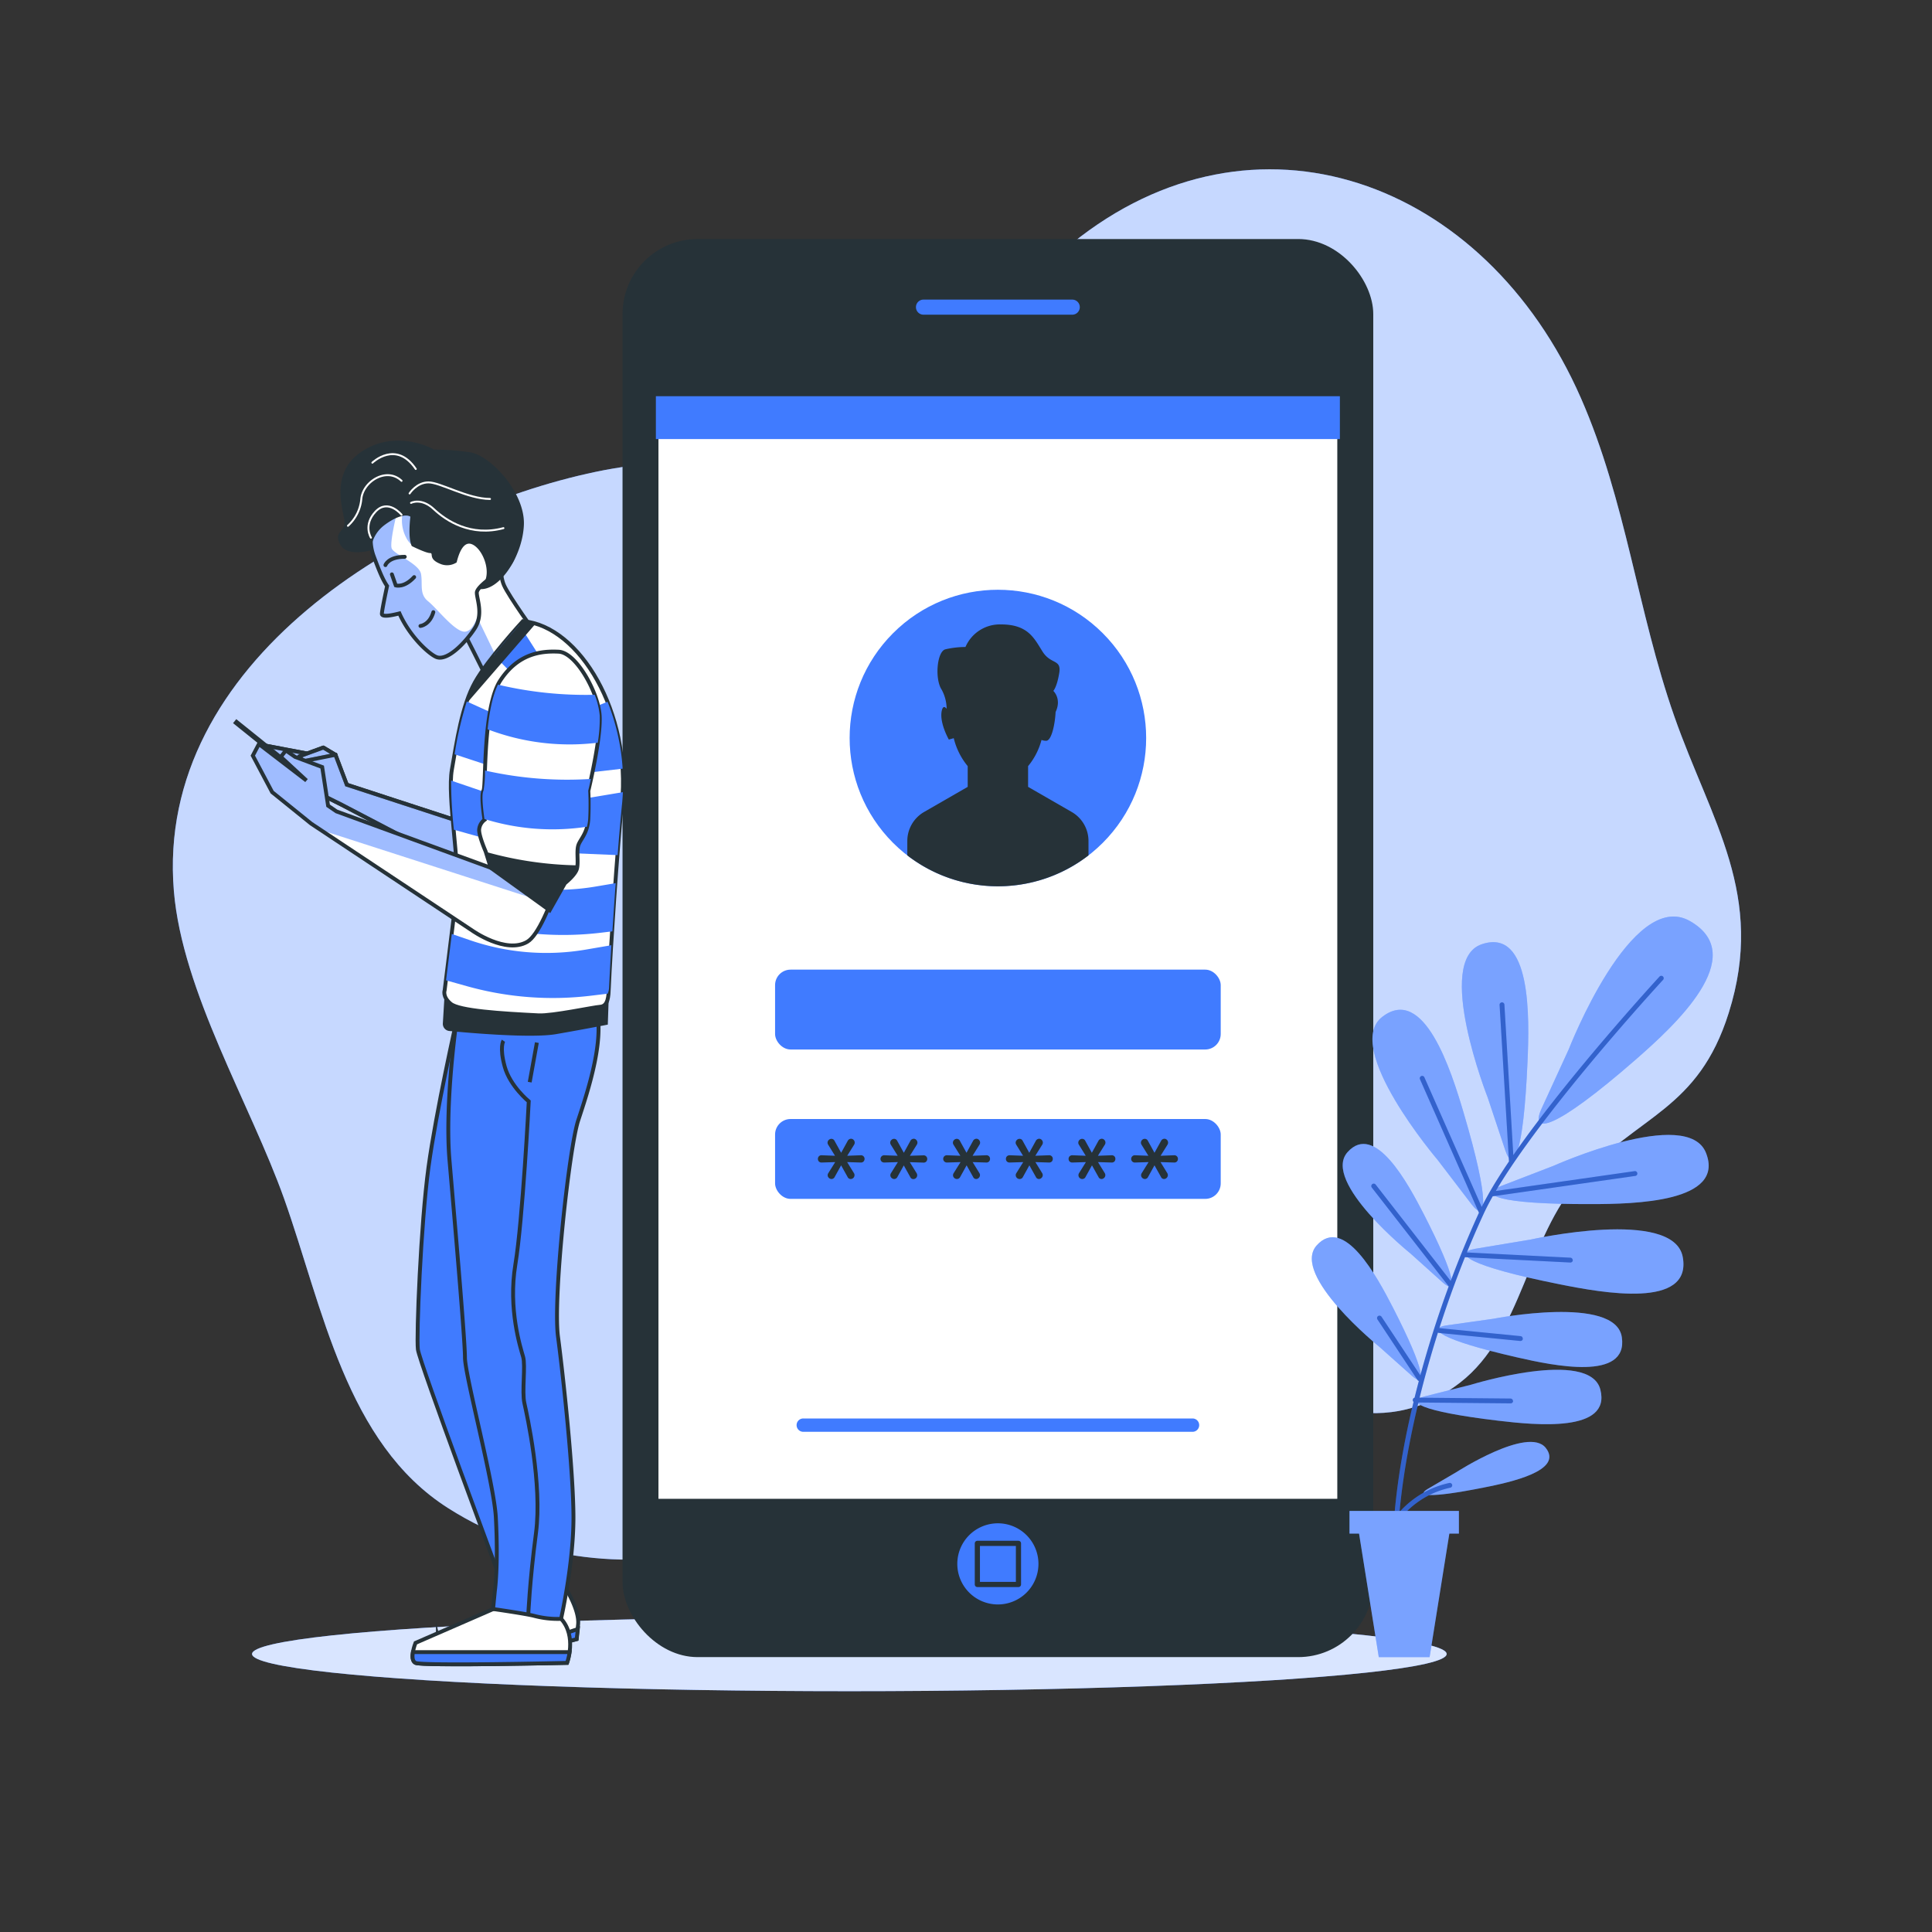 <svg xmlns="http://www.w3.org/2000/svg" xmlns:xlink="http://www.w3.org/1999/xlink" viewBox="0 0 500 500"><rect x="0" y="0" width="500" height="500" fill="#333333" stroke="none"/><defs><clipPath id="freepik--clip-path--inject-1--inject-69"><polygon points="122.68 213.83 89.75 203.08 86.82 195.34 80.13 195.13 67.99 192.83 69.45 195.34 84.73 206.43 88.5 208.31 122.94 226.3 122.68 213.83" style="fill:#fff;stroke:#263238;stroke-miterlimit:10;stroke-width:1.004px"></polygon></clipPath><clipPath id="freepik--clip-path-2--inject-1--inject-69"><polygon points="86.82 195.34 83.68 193.46 77.41 195.76 78.45 197.01 86.82 195.34" style="fill:#fff;stroke:#263238;stroke-linejoin:round;stroke-width:1.004px"></polygon></clipPath><clipPath id="freepik--clip-path-3--inject-1--inject-69"><path d="M129.67,144.06s-.51,4.5.76,7.39,8.32,12.68,8.32,12.68l-13.16,10.55s-5.46-11-6.5-12.78-2.29-9.44,1.1-14.93S128.46,140,129.67,144.06Z" style="fill:#fff;stroke:#263238;stroke-miterlimit:10;stroke-width:1.004px"></path></clipPath><clipPath id="freepik--clip-path-4--inject-1--inject-69"><path d="M133.75,135.82c-.81-5-6.54-15.17-15.63-14.78-5.9.26-8.66,1.45-11.22,2.9a33,33,0,0,0-5.8,4.34c-4.44,5.33-6,6.79-5.14,10.87a12.24,12.24,0,0,0,.75,4.78c1.36,3.63,2.29,6,3.47,7.73-.36,1.69-1.3,6.15-1.35,7.17s3,.31,4.54-.08c2.86,6.4,8.1,10.84,9.73,11.35,2.84.89,7.33-3.78,9.71-7.4s.58-7.69.59-9.31,5.35-5.18,7.33-6.31S134.55,140.81,133.75,135.82Z" style="fill:#fff;stroke:#263238;stroke-miterlimit:10"></path></clipPath><clipPath id="freepik--clip-path-5--inject-1--inject-69"><path d="M144.65,171.54s7.09,4.83,7.25,16.24c.07,5-.45,9.67-1.6,17.86s-8.29,34.86-13.85,38.1-14.19-2.88-14.19-2.88L80.52,213.15,70.43,205l-5-9.44L67,192.56,79.31,202l-6.63-6.13,1.3-1.65,2.4,1.67,7,2.62,1.53,10,2.16,1.48L127,224.58s-.5-21.49-.13-25.6.88-14.44,5.28-21.93" style="fill:#fff;stroke:#263238;stroke-miterlimit:10;stroke-width:1.004px"></path></clipPath></defs><!--Mobile login--><g id="freepik--background-simple--inject-1--inject-69"><path d="M409.13,103c-24.88-56.73-84.6-78.09-131.72-40-18.4,14.86-29.88,38.51-52.41,48-21.14,8.9-47.92,6.28-70.78,11.1C105.54,132.3,40,171,45,230.63c2.19,26.12,19.81,55.13,28.52,79.57,10,28.12,16,63.3,42.47,80.11,45.38,28.86,100.12,5.27,141-18,22-12.51,34.11-20.2,57.8-15.91,21.93,4,41.68,18,63.11,1.39,16.09-12.47,17.42-37.74,30.93-52.58,15.22-16.72,30.65-17.93,38.56-43.06,9.59-30.49-4.54-49.54-14.09-76.78S420.85,129.69,409.13,103Z" style="fill:#407BFF"></path><g style="opacity:0.7"><path d="M409.13,103c-24.88-56.73-84.6-78.09-131.72-40-18.4,14.86-29.88,38.51-52.41,48-21.14,8.9-47.92,6.28-70.78,11.1C105.54,132.3,40,171,45,230.63c2.19,26.12,19.81,55.13,28.52,79.57,10,28.12,16,63.3,42.47,80.11,45.38,28.86,100.12,5.27,141-18,22-12.51,34.11-20.2,57.8-15.91,21.93,4,41.68,18,63.11,1.39,16.09-12.47,17.42-37.74,30.93-52.58,15.22-16.72,30.65-17.93,38.56-43.06,9.59-30.49-4.54-49.54-14.09-76.78S420.85,129.69,409.13,103Z" style="fill:#fff"></path></g></g><g id="freepik--Shadow--inject-1--inject-69"><ellipse cx="219.81" cy="428.05" rx="154.58" ry="9.63" style="fill:#407BFF"></ellipse><ellipse cx="219.81" cy="428.05" rx="154.58" ry="9.63" style="fill:#fff;opacity:0.8"></ellipse></g><g id="freepik--Device--inject-1--inject-69"><rect x="161.11" y="61.86" width="194.29" height="367" rx="19.43" style="fill:#263238"></rect><rect x="169.74" y="102.16" width="177.02" height="286.4" style="fill:#fff;stroke:#263238;stroke-miterlimit:10;stroke-width:1.337px"></rect><circle cx="258.26" cy="191" r="38.37" transform="translate(-59.42 238.56) rotate(-45)" style="fill:#407BFF"></circle><path d="M308.63,370.55H207.89a1.72,1.72,0,0,1-1.73-1.72h0a1.72,1.72,0,0,1,1.73-1.73H308.63a1.72,1.72,0,0,1,1.72,1.73h0A1.72,1.72,0,0,1,308.63,370.55Z" style="fill:#407BFF"></path><rect x="200.59" y="250.94" width="115.33" height="20.67" rx="4.01" style="fill:#407BFF"></rect><rect x="200.59" y="289.6" width="115.33" height="20.67" rx="4.01" style="fill:#407BFF"></rect><path d="M277.36,210.14l-11.29-6.5v-5.37a17.66,17.66,0,0,0,3.47-6.77,3.64,3.64,0,0,0,1.21.21c1.4,0,2.29-4.34,2.44-7.44,1.63-3.45-.59-5.47-.59-5.47s.92-.92,1.53-4.61-2.15-2.15-4.3-5.53-3.69-7.06-10.75-7.06a9.7,9.7,0,0,0-9.22,5.84,23.36,23.36,0,0,0-5.22.61c-2.16.61-2.77,7.68-.93,10.45a10.53,10.53,0,0,1,1.28,4.93c-.49-.6-1-.76-1.28.6-.61,3.07,1.85,7.37,1.85,7.37l1.27-.36a18,18,0,0,0,3.61,7.23v5.37l-11.29,6.5a8.68,8.68,0,0,0-4.34,7.51v3.72a38.35,38.35,0,0,0,46.89,0v-3.72A8.66,8.66,0,0,0,277.36,210.14Z" style="fill:#263238"></path><path d="M215.2,305.13a1,1,0,0,1-.69-.29.93.93,0,0,1-.31-.7,1,1,0,0,1,.15-.51l1.8-2.88-3.51.11a.94.94,0,0,1-.72-.27,1,1,0,0,1,0-1.33.91.91,0,0,1,.72-.28l3.46.13-1.78-2.87a1,1,0,0,1-.15-.52.93.93,0,0,1,.31-.7,1,1,0,0,1,.69-.29.9.9,0,0,1,.81.52l1.71,3.09,1.69-3.07a1,1,0,0,1,.87-.56.91.91,0,0,1,.67.3,1,1,0,0,1,.28.71,1,1,0,0,1-.13.49l-1.81,2.9,3.51-.13a.91.91,0,0,1,.72.28.93.93,0,0,1,.26.66,1,1,0,0,1-.26.67.94.94,0,0,1-.72.27l-3.53-.11L221,303.6a1,1,0,0,1,.15.53,1,1,0,0,1-1,1,.88.88,0,0,1-.8-.54l-1.67-3-1.66,3A.94.94,0,0,1,215.2,305.13Z" style="fill:#263238"></path><path d="M231.42,305.13a1,1,0,0,1-.69-.29.93.93,0,0,1-.31-.7,1,1,0,0,1,.15-.51l1.8-2.88-3.5.11a1,1,0,0,1-.73-.27.95.95,0,0,1,.73-1.61l3.45.13-1.78-2.87a1,1,0,0,1-.15-.52.93.93,0,0,1,.31-.7,1,1,0,0,1,.69-.29.9.9,0,0,1,.81.52l1.71,3.09,1.69-3.07a1,1,0,0,1,.87-.56.89.89,0,0,1,.67.3,1,1,0,0,1,.29.71,1,1,0,0,1-.14.49l-1.81,2.9L239,299a.89.89,0,0,1,.71.28.93.93,0,0,1,.26.66,1,1,0,0,1-.26.67.92.92,0,0,1-.71.27l-3.54-.11,1.76,2.85a1,1,0,0,1,.15.53,1,1,0,0,1-1,1,.88.88,0,0,1-.8-.54l-1.67-3-1.66,3A.94.94,0,0,1,231.42,305.13Z" style="fill:#263238"></path><path d="M247.65,305.13a1,1,0,0,1-.7-.29.93.93,0,0,1-.31-.7,1,1,0,0,1,.15-.51l1.8-2.88-3.5.11a.95.95,0,0,1-.73-1.6.94.94,0,0,1,.73-.28l3.45.13-1.78-2.87a1,1,0,0,1-.15-.52,1,1,0,0,1,.31-.7,1,1,0,0,1,.7-.29.9.9,0,0,1,.8.52l1.71,3.09,1.69-3.07a1,1,0,0,1,.87-.56.89.89,0,0,1,.67.3,1,1,0,0,1,.29.71,1,1,0,0,1-.14.49l-1.81,2.9,3.52-.13a.91.91,0,0,1,1,.94,1,1,0,0,1-.25.67.94.94,0,0,1-.72.27l-3.53-.11,1.75,2.85a1,1,0,0,1,.15.53,1,1,0,0,1-.31.7.94.94,0,0,1-.68.3.87.87,0,0,1-.79-.54l-1.68-3-1.66,3A.93.93,0,0,1,247.65,305.13Z" style="fill:#263238"></path><path d="M263.87,305.13a1,1,0,0,1-.7-.29,1,1,0,0,1-.3-.7.94.94,0,0,1,.14-.51l1.8-2.88-3.5.11a1,1,0,0,1-.73-.27,1,1,0,0,1,0-1.33,1,1,0,0,1,.73-.28l3.46.13L263,296.24a1,1,0,0,1-.15-.52,1,1,0,0,1,.31-.7,1,1,0,0,1,.7-.29.9.9,0,0,1,.81.52l1.7,3.09,1.69-3.07a1,1,0,0,1,.87-.56.89.89,0,0,1,.67.3,1,1,0,0,1,.29.71,1,1,0,0,1-.14.49l-1.81,2.9,3.52-.13a.91.91,0,0,1,1,.94,1,1,0,0,1-.25.67.94.94,0,0,1-.72.27l-3.53-.11,1.75,2.85a1,1,0,0,1,.15.53.93.93,0,0,1-.31.7.94.94,0,0,1-.68.3.87.87,0,0,1-.79-.54l-1.68-3-1.66,3A.93.93,0,0,1,263.87,305.13Z" style="fill:#263238"></path><path d="M280.09,305.13a1,1,0,0,1-.7-.29,1,1,0,0,1-.15-1.21l1.79-2.88-3.5.11a1,1,0,0,1-.73-.27,1,1,0,0,1,0-1.33,1,1,0,0,1,.73-.28l3.46.13-1.78-2.87a1,1,0,0,1-.15-.52,1,1,0,0,1,.3-.7,1,1,0,0,1,.7-.29.9.9,0,0,1,.81.52l1.7,3.09,1.69-3.07a1,1,0,0,1,.87-.56.91.91,0,0,1,.68.3,1,1,0,0,1,.28.71,1,1,0,0,1-.14.49l-1.81,2.9,3.52-.13a.91.91,0,0,1,1,.94,1,1,0,0,1-.25.67.94.94,0,0,1-.72.27l-3.53-.11,1.75,2.85a1,1,0,0,1,.15.53.93.93,0,0,1-.31.7.94.94,0,0,1-.68.3.87.87,0,0,1-.79-.54l-1.68-3-1.66,3A.93.93,0,0,1,280.09,305.13Z" style="fill:#263238"></path><path d="M296.31,305.13a1,1,0,0,1-.69-.29.93.93,0,0,1-.31-.7,1,1,0,0,1,.15-.51l1.79-2.88-3.5.11a.93.93,0,0,1-1-.94.93.93,0,0,1,.27-.66.91.91,0,0,1,.72-.28l3.46.13-1.78-2.87a1,1,0,0,1-.15-.52,1,1,0,0,1,.3-.7,1,1,0,0,1,.7-.29.9.9,0,0,1,.81.52l1.7,3.09,1.7-3.07a1,1,0,0,1,.86-.56.91.91,0,0,1,.68.3,1,1,0,0,1,.28.71,1,1,0,0,1-.13.49l-1.81,2.9,3.51-.13a.91.91,0,0,1,.72.28.93.93,0,0,1,.26.66,1,1,0,0,1-.26.67.94.94,0,0,1-.72.27l-3.53-.11,1.75,2.85a1,1,0,0,1,.15.53,1,1,0,0,1-.3.7,1,1,0,0,1-.69.3.87.87,0,0,1-.79-.54l-1.68-3-1.66,3A.93.93,0,0,1,296.31,305.13Z" style="fill:#263238"></path><rect x="169.74" y="102.54" width="177.02" height="11.09" style="fill:#407BFF;mix-blend-mode:multiply"></rect><path d="M277.5,82.11H239a2.62,2.62,0,0,1-2.62-2.62h0A2.62,2.62,0,0,1,239,76.87H277.5a2.62,2.62,0,0,1,2.62,2.62h0A2.62,2.62,0,0,1,277.5,82.11Z" style="fill:#407BFF;stroke:#263238;stroke-linecap:round;stroke-linejoin:round;stroke-width:1.337px"></path><path d="M268.75,404.74a10.5,10.5,0,1,0-10.49,10.49A10.5,10.5,0,0,0,268.75,404.74Z" style="fill:#407BFF"></path><rect x="252.94" y="399.42" width="10.64" height="10.64" style="fill:#407BFF;stroke:#263238;stroke-linecap:round;stroke-linejoin:round;stroke-width:1.337px"></rect></g><g id="freepik--Plant--inject-1--inject-69"><path d="M385,284s-13.94-35.42-1.53-39.63c12.92-4.39,12.35,19,11.85,30.4-1.05,24.36-3.74,28.89-5.75,22.94Zm-4.19,27.63c3.83,5,4.91-.18-2-23.57-3.24-11-10.28-33.25-21.08-24.9-10.37,8,14.31,37,14.31,37Zm-7.4,20.3c3.65,3.24,3.72-.85-4.95-17.74-4.07-7.91-12.68-23.92-19.73-16-6.77,7.64,16.3,26.21,16.3,26.21Zm-8,24.14c3.65,3.25,3.72-.85-4.95-17.73-4.07-7.91-12.68-23.93-19.73-16C334,330,357,348.57,357,348.57Zm23.1-49.14c-5.84,2.28-1.2,4.76,23.19,4.69,11.44,0,34.8-.52,29.82-13.23-4.77-12.21-39.51,3.34-39.51,3.34Zm-6.65,16.24c-6.18,1.07-2.12,4.43,21.8,9.21,11.21,2.25,34.2,6.4,31.85-7-2.25-12.92-39.39-4.58-39.39-4.58ZM374.42,343c-5.26.76-1.9,3.69,18.21,8.29,9.43,2.16,28.78,6.21,27.1-5.22-1.6-11-33.2-4.78-33.2-4.78Zm-5.65,18.37c-5.15,1.31-1.5,3.87,19,6.31,9.6,1.14,29.27,3.12,26.4-8.07-2.77-10.74-33.53-1.23-33.53-1.23ZM398.91,287c-3,6.72,3.23,5.7,24.41-12.78,9.92-8.67,29.82-26.81,14.06-35.84-15.13-8.68-31.4,33.2-31.4,33.2Zm-29.36,98.3c-3.17,1.85-.06,2.57,14.48-.33,6.82-1.35,20.69-4.35,16-10.27C395.49,369,376.89,381,376.89,381Z" style="fill:#407BFF"></path><path d="M385,284s-13.94-35.42-1.53-39.63c12.92-4.39,12.35,19,11.85,30.4-1.05,24.36-3.74,28.89-5.75,22.94Zm-4.19,27.63c3.83,5,4.91-.18-2-23.57-3.24-11-10.28-33.25-21.08-24.9-10.37,8,14.31,37,14.31,37Zm-7.4,20.3c3.65,3.24,3.72-.85-4.95-17.74-4.07-7.91-12.68-23.92-19.73-16-6.77,7.64,16.3,26.21,16.3,26.21Zm-8,24.14c3.65,3.25,3.72-.85-4.95-17.73-4.07-7.91-12.68-23.93-19.73-16C334,330,357,348.57,357,348.57Zm23.1-49.14c-5.84,2.28-1.2,4.76,23.19,4.69,11.44,0,34.8-.52,29.82-13.23-4.77-12.21-39.51,3.34-39.51,3.34Zm-6.65,16.24c-6.18,1.07-2.12,4.43,21.8,9.21,11.21,2.25,34.2,6.4,31.85-7-2.25-12.92-39.39-4.58-39.39-4.58ZM374.42,343c-5.26.76-1.9,3.69,18.21,8.29,9.43,2.16,28.78,6.21,27.1-5.22-1.6-11-33.2-4.78-33.2-4.78Zm-5.65,18.37c-5.15,1.31-1.5,3.87,19,6.31,9.6,1.14,29.27,3.12,26.4-8.07-2.77-10.74-33.53-1.23-33.53-1.23ZM398.91,287c-3,6.72,3.23,5.7,24.41-12.78,9.92-8.67,29.82-26.81,14.06-35.84-15.13-8.68-31.4,33.2-31.4,33.2Zm-29.36,98.3c-3.17,1.85-.06,2.57,14.48-.33,6.82-1.35,20.69-4.35,16-10.27C395.49,369,376.89,381,376.89,381Z" style="fill:#fff;opacity:0.3"></path><path d="M391.15,300.49l-2.43-40.43m-5.26,53.77L368.1,279.06m55,24.66L386.29,309M375.5,332.57,355.57,307M379,324.73l27.46,1.38M372.5,344.34l21,2.08M367.43,356.8,357,341.11m9.23,21.23,24.69.23m-29.69,46.09a.63.63,0,0,0,.58-.67c-1.57-23.58,7.55-62.2,22.18-93.9,9.35-20.26,46-60.08,46.39-60.48a.63.63,0,0,0,0-.89.62.62,0,0,0-.88,0c-.37.4-37.17,40.37-46.6,60.81C368,346,359,383.92,360.6,408.07a.64.64,0,0,0,.63.59Zm29.91-107.55a.63.63,0,0,0,.59-.66L389.34,260a.62.62,0,0,0-.66-.59.63.63,0,0,0-.59.66l2.43,40.43a.62.62,0,0,0,.62.59Zm-7.46,13.29a.63.63,0,0,0,.32-.82l-15.37-34.77a.62.62,0,0,0-1.14.5l15.36,34.77a.63.63,0,0,0,.57.38A.62.62,0,0,0,383.72,314.4Zm2.66-4.8,36.79-5.26a.63.63,0,1,0-.17-1.24l-36.79,5.26a.62.62,0,0,0,.08,1.24Zm-10.49,23.47a.63.63,0,0,0,.11-.88l-19.94-25.62a.63.63,0,1,0-1,.77L375,333a.62.62,0,0,0,.49.24A.63.63,0,0,0,375.89,333.07Zm31.16-6.93a.63.63,0,0,0-.6-.65L379,324.1a.63.63,0,0,0-.06,1.25l27.46,1.39h0A.63.63,0,0,0,407.05,326.14Zm-12.93,20.34a.62.62,0,0,0-.56-.69l-21-2.07a.62.62,0,0,0-.68.56.63.63,0,0,0,.56.68l21,2.08h.06A.62.62,0,0,0,394.12,346.48Zm-26.35,10.84a.63.63,0,0,0,.18-.87l-10.38-15.69a.64.64,0,0,0-.87-.17.63.63,0,0,0-.18.87l10.38,15.69a.65.65,0,0,0,.53.28A.6.6,0,0,0,367.77,357.32Zm23.82,5.25a.64.64,0,0,0-.62-.63l-24.69-.23h0a.62.62,0,0,0-.62.62.61.61,0,0,0,.62.63l24.69.23h0A.63.63,0,0,0,391.59,362.57Zm-33.13,36.92c.05-.11,4.26-11.71,16.92-14.48a.63.63,0,0,0,.48-.75.64.64,0,0,0-.75-.47c-13.35,2.92-17.78,15.17-17.83,15.29a.64.64,0,0,0,.39.8l.2,0A.62.62,0,0,0,358.46,399.49Zm2.81,9.17a.63.63,0,0,0,.58-.67c-1.57-23.58,7.55-62.2,22.18-93.9,9.35-20.26,46-60.08,46.39-60.48a.63.63,0,0,0,0-.89.62.62,0,0,0-.88,0c-.37.4-37.17,40.37-46.6,60.81C368,346,359,383.92,360.6,408.07a.64.64,0,0,0,.63.59Zm29.91-107.55a.63.63,0,0,0,.59-.66L389.34,260a.62.62,0,0,0-.66-.59.63.63,0,0,0-.59.66l2.43,40.43a.62.62,0,0,0,.62.59Zm-7.46,13.29a.63.63,0,0,0,.32-.82l-15.37-34.77a.62.62,0,0,0-1.14.5l15.36,34.77a.63.63,0,0,0,.57.38A.62.62,0,0,0,383.72,314.4Zm2.66-4.8,36.79-5.26a.63.63,0,1,0-.17-1.24l-36.79,5.26a.62.62,0,0,0,.08,1.24Zm-10.49,23.47a.63.63,0,0,0,.11-.88l-19.94-25.62a.63.63,0,1,0-1,.77L375,333a.62.62,0,0,0,.49.24A.63.63,0,0,0,375.89,333.07Zm31.16-6.93a.63.63,0,0,0-.6-.65L379,324.1a.63.63,0,0,0-.06,1.25l27.46,1.39h0A.63.63,0,0,0,407.05,326.14Zm-12.93,20.34a.62.62,0,0,0-.56-.69l-21-2.07a.62.62,0,0,0-.68.56.63.63,0,0,0,.56.68l21,2.08h.06A.62.62,0,0,0,394.12,346.48Zm-26.35,10.84a.63.63,0,0,0,.18-.87l-10.38-15.69a.64.64,0,0,0-.87-.17.63.63,0,0,0-.18.87l10.38,15.69a.65.65,0,0,0,.53.28A.6.6,0,0,0,367.77,357.32Zm23.82,5.25a.64.64,0,0,0-.62-.63l-24.69-.23h0a.62.62,0,0,0-.62.62.61.61,0,0,0,.62.63l24.69.23h0A.63.63,0,0,0,391.59,362.57Zm-33.13,36.92c.05-.11,4.26-11.71,16.92-14.48a.63.63,0,0,0,.48-.75.64.64,0,0,0-.75-.47c-13.35,2.92-17.78,15.17-17.83,15.29a.64.64,0,0,0,.39.8l.2,0A.62.62,0,0,0,358.46,399.49Z" style="fill:#407BFF"></path><path d="M391.15,300.49l-2.43-40.43m-5.26,53.77L368.1,279.06m55,24.66L386.29,309M375.5,332.57,355.57,307M379,324.73l27.46,1.38M372.5,344.34l21,2.08M367.43,356.8,357,341.11m9.23,21.23,24.69.23m-29.69,46.09a.63.63,0,0,0,.58-.67c-1.57-23.58,7.55-62.2,22.18-93.9,9.35-20.26,46-60.08,46.39-60.48a.63.63,0,0,0,0-.89.62.62,0,0,0-.88,0c-.37.4-37.17,40.37-46.6,60.81C368,346,359,383.92,360.6,408.07a.64.64,0,0,0,.63.59Zm29.91-107.55a.63.63,0,0,0,.59-.66L389.34,260a.62.62,0,0,0-.66-.59.63.63,0,0,0-.59.66l2.43,40.43a.62.62,0,0,0,.62.59Zm-7.46,13.29a.63.63,0,0,0,.32-.82l-15.37-34.77a.62.62,0,0,0-1.14.5l15.36,34.77a.63.63,0,0,0,.57.38A.62.62,0,0,0,383.72,314.4Zm2.66-4.8,36.79-5.26a.63.63,0,1,0-.17-1.24l-36.79,5.26a.62.62,0,0,0,.08,1.24Zm-10.49,23.47a.63.63,0,0,0,.11-.88l-19.94-25.62a.63.63,0,1,0-1,.77L375,333a.62.62,0,0,0,.49.24A.63.63,0,0,0,375.89,333.07Zm31.16-6.93a.63.63,0,0,0-.6-.65L379,324.1a.63.63,0,0,0-.06,1.25l27.46,1.39h0A.63.63,0,0,0,407.05,326.14Zm-12.93,20.34a.62.62,0,0,0-.56-.69l-21-2.07a.62.62,0,0,0-.68.56.63.63,0,0,0,.56.68l21,2.08h.06A.62.62,0,0,0,394.12,346.48Zm-26.35,10.84a.63.63,0,0,0,.18-.87l-10.38-15.69a.64.64,0,0,0-.87-.17.63.63,0,0,0-.18.87l10.38,15.69a.65.65,0,0,0,.53.28A.6.6,0,0,0,367.77,357.32Zm23.82,5.25a.64.64,0,0,0-.62-.63l-24.69-.23h0a.62.62,0,0,0-.62.62.61.61,0,0,0,.62.63l24.69.23h0A.63.63,0,0,0,391.59,362.57Zm-33.13,36.92c.05-.11,4.26-11.71,16.92-14.48a.63.63,0,0,0,.48-.75.64.64,0,0,0-.75-.47c-13.35,2.92-17.78,15.17-17.83,15.29a.64.64,0,0,0,.39.8l.2,0A.62.62,0,0,0,358.46,399.49Zm2.81,9.17a.63.63,0,0,0,.58-.67c-1.57-23.58,7.55-62.2,22.18-93.9,9.35-20.26,46-60.08,46.39-60.48a.63.63,0,0,0,0-.89.62.62,0,0,0-.88,0c-.37.4-37.17,40.37-46.6,60.81C368,346,359,383.92,360.6,408.07a.64.64,0,0,0,.63.59Zm29.91-107.55a.63.63,0,0,0,.59-.66L389.34,260a.62.62,0,0,0-.66-.59.63.63,0,0,0-.59.66l2.43,40.43a.62.62,0,0,0,.62.59Zm-7.46,13.29a.63.63,0,0,0,.32-.82l-15.37-34.77a.62.62,0,0,0-1.14.5l15.36,34.77a.63.63,0,0,0,.57.38A.62.62,0,0,0,383.72,314.4Zm2.66-4.8,36.79-5.26a.63.63,0,1,0-.17-1.24l-36.79,5.26a.62.62,0,0,0,.08,1.24Zm-10.49,23.47a.63.63,0,0,0,.11-.88l-19.94-25.62a.63.63,0,1,0-1,.77L375,333a.62.62,0,0,0,.49.24A.63.63,0,0,0,375.89,333.07Zm31.16-6.93a.63.63,0,0,0-.6-.65L379,324.1a.63.63,0,0,0-.06,1.25l27.46,1.39h0A.63.63,0,0,0,407.05,326.14Zm-12.93,20.34a.62.62,0,0,0-.56-.69l-21-2.07a.62.62,0,0,0-.68.56.63.63,0,0,0,.56.68l21,2.08h.06A.62.62,0,0,0,394.12,346.48Zm-26.35,10.84a.63.63,0,0,0,.18-.87l-10.38-15.69a.64.64,0,0,0-.87-.17.63.63,0,0,0-.18.87l10.38,15.69a.65.65,0,0,0,.53.28A.6.6,0,0,0,367.77,357.32Zm23.82,5.25a.64.64,0,0,0-.62-.63l-24.69-.23h0a.62.62,0,0,0-.62.62.61.61,0,0,0,.62.63l24.69.23h0A.63.63,0,0,0,391.59,362.57Zm-33.13,36.92c.05-.11,4.26-11.71,16.92-14.48a.63.63,0,0,0,.48-.75.64.64,0,0,0-.75-.47c-13.35,2.92-17.78,15.17-17.83,15.29a.64.64,0,0,0,.39.8l.2,0A.62.62,0,0,0,358.46,399.49Z" style="opacity:0.2"></path><polygon points="377.56 391.03 349.25 391.03 349.25 396.89 351.72 396.89 356.83 428.86 369.98 428.86 375.09 396.89 377.56 396.89 377.56 391.03" style="fill:#407BFF"></polygon><polygon points="377.56 391.03 349.25 391.03 349.25 396.89 351.72 396.89 356.83 428.86 369.98 428.86 375.09 396.89 377.56 396.89 377.56 391.03" style="fill:#fff;opacity:0.3"></polygon></g><g id="freepik--Character--inject-1--inject-69"><polygon points="122.68 213.83 89.75 203.08 86.82 195.34 80.13 195.13 67.99 192.83 69.45 195.34 84.73 206.43 88.5 208.31 122.94 226.3 122.68 213.83" style="fill:#fff;stroke:#263238;stroke-miterlimit:10;stroke-width:1.004px"></polygon><polygon points="86.82 195.34 83.68 193.46 77.41 195.76 78.45 197.01 86.82 195.34" style="fill:#fff;stroke:#263238;stroke-linejoin:round;stroke-width:1.004px"></polygon><polygon points="122.68 213.83 89.75 203.08 86.82 195.34 80.13 195.13 67.99 192.83 69.45 195.34 84.73 206.43 88.5 208.31 122.94 226.3 122.68 213.83" style="fill:#fff"></polygon><g style="clip-path:url(#freepik--clip-path--inject-1--inject-69)"><polygon points="122.68 213.83 89.75 203.08 86.82 195.34 80.13 195.13 67.99 192.83 69.45 195.34 84.73 206.43 88.5 208.31 122.94 226.3 122.68 213.83" style="fill:#407BFF;stroke:#263238;stroke-miterlimit:10;stroke-width:1.004px;opacity:0.5"></polygon></g><polygon points="122.68 213.83 89.75 203.08 86.82 195.34 80.13 195.13 67.99 192.83 69.45 195.34 84.73 206.43 88.5 208.31 122.94 226.3 122.68 213.83" style="fill:none;stroke:#263238;stroke-miterlimit:10;stroke-width:1.004px"></polygon><polygon points="86.82 195.34 83.68 193.46 77.41 195.76 78.45 197.01 86.82 195.34" style="fill:#fff"></polygon><g style="clip-path:url(#freepik--clip-path-2--inject-1--inject-69)"><polygon points="86.82 195.34 83.68 193.46 77.41 195.76 78.45 197.01 86.82 195.34" style="fill:#407BFF;stroke:#263238;stroke-linejoin:round;stroke-width:1.004px;opacity:0.5"></polygon></g><polygon points="86.82 195.34 83.68 193.46 77.41 195.76 78.45 197.01 86.82 195.34" style="fill:none;stroke:#263238;stroke-linejoin:round;stroke-width:1.004px"></polygon><path d="M129.67,144.06s-.51,4.5.76,7.39,8.32,12.68,8.32,12.68l-13.16,10.55s-5.46-11-6.5-12.78-2.29-9.44,1.1-14.93S128.46,140,129.67,144.06Z" style="fill:#fff"></path><g style="clip-path:url(#freepik--clip-path-3--inject-1--inject-69)"><polygon points="122.91 158.52 128.62 170.36 125.58 174.69 119.84 164.44 122.91 158.52" style="fill:#407BFF;opacity:0.5;mix-blend-mode:multiply"></polygon></g><path d="M129.67,144.06s-.51,4.5.76,7.39,8.32,12.68,8.32,12.68l-13.16,10.55s-5.46-11-6.5-12.78-2.29-9.44,1.1-14.93S128.46,140,129.67,144.06Z" style="fill:none;stroke:#263238;stroke-miterlimit:10;stroke-width:1.004px"></path><path d="M133.75,135.82c-.81-5-6.54-15.17-15.63-14.78-5.9.26-8.66,1.45-11.22,2.9a33,33,0,0,0-5.8,4.34c-4.44,5.33-6,6.79-5.14,10.87a12.24,12.24,0,0,0,.75,4.78c1.36,3.63,2.29,6,3.47,7.73-.36,1.69-1.3,6.15-1.35,7.17s3,.31,4.54-.08c2.86,6.4,8.1,10.84,9.73,11.35,2.84.89,7.33-3.78,9.71-7.4s.58-7.69.59-9.31,5.35-5.18,7.33-6.31S134.55,140.81,133.75,135.82Z" style="fill:#fff"></path><g style="clip-path:url(#freepik--clip-path-4--inject-1--inject-69)"><path d="M96,139.15a12.24,12.24,0,0,0,.75,4.78c1.36,3.63,2.29,6,3.47,7.73-.36,1.69-1.3,6.15-1.35,7.17s3,.31,4.54-.08c2.86,6.4,8.1,10.84,9.73,11.35,2.84.89,7.33-3.78,9.71-7.4a7.29,7.29,0,0,0,1.13-3c-.13-.47-.22-.76-.22-.76s-1.34,5.15-4,4.48-6.73-6-9-7.84-1.34-4.26-1.79-7-7.17-5.15-7.62-6.72,1.12-8.07,1.12-8.07,2.55-3.4,2-2a9.52,9.52,0,0,0,.67,7.39,5.1,5.1,0,0,0,4.71,2.91L112.29,130l-5.15-4.26-6,2.5C96.66,133.61,95.13,135.07,96,139.15Z" style="fill:#407BFF;opacity:0.5;mix-blend-mode:multiply"></path></g><path d="M133.75,135.82c-.81-5-6.54-15.17-15.63-14.78-5.9.26-8.66,1.45-11.22,2.9a33,33,0,0,0-5.8,4.34c-4.44,5.33-6,6.79-5.14,10.87a12.24,12.24,0,0,0,.75,4.78c1.36,3.63,2.29,6,3.47,7.73-.36,1.69-1.3,6.15-1.35,7.17s3,.31,4.54-.08c2.86,6.4,8.1,10.84,9.73,11.35,2.84.89,7.33-3.78,9.71-7.4s.58-7.69.59-9.31,5.35-5.18,7.33-6.31S134.55,140.81,133.75,135.82Z" style="fill:none;stroke:#263238;stroke-miterlimit:10"></path><path d="M101.42,148.64l1,2.86s2.15.71,4.77-2.15" style="fill:none;stroke:#263238;stroke-linecap:round;stroke-miterlimit:10"></path><path d="M108.81,162s2.38-.24,3.34-3.58" style="fill:none;stroke:#263238;stroke-linecap:round;stroke-miterlimit:10"></path><path d="M99.75,146.25s.71-2.15,5-2.15" style="fill:none;stroke:#263238;stroke-linecap:round;stroke-miterlimit:10"></path><path d="M121.74,117.06a71.06,71.06,0,0,0-9.41-.72s-9.42-5.43-18.47.36-4.7,15.93-4.7,18.46-2.9,2.54-1.09,5.8S96,142.42,96,142.42a8.7,8.7,0,0,1,3.27-6.35c3.26-2.53,5.86-3.08,6.94-2.35,0,0-.72,5.43.36,7.6,0,0,3.62,1.81,4.71,1.81s-.71,1.53,2.9,2.89a4.52,4.52,0,0,0,4-.47c.53-2.2,1.69-5.51,3.85-4.74,3.17,1.13,6.06,8.93,1.77,11.59,5.16.94,11.41-8.19,11.78-16.51S127.1,118,121.74,117.06Z" style="fill:#263238"></path><path d="M106.37,130.15s2.66-1.43,5.92,1.63,9.6,7.15,18,4.9" style="fill:none;stroke:#fff;stroke-linecap:round;stroke-linejoin:round;stroke-width:0.5px"></path><path d="M106,127.7s1.83-2.86,4.89-2.86,10.21,4.29,15.92,4.29" style="fill:none;stroke:#fff;stroke-linecap:round;stroke-linejoin:round;stroke-width:0.5px"></path><path d="M103.92,133.21s-3.47-4.28-6.73-.81S96,139.15,96,139.15" style="fill:none;stroke:#fff;stroke-linecap:round;stroke-linejoin:round;stroke-width:0.5px"></path><path d="M90.05,136.07a10.6,10.6,0,0,0,3.46-6.94c.41-4.49,6.54-8.37,10.41-4.69" style="fill:none;stroke:#fff;stroke-linecap:round;stroke-linejoin:round;stroke-width:0.5px"></path><path d="M96.37,119.74s6.13-5.92,11.23,1.63" style="fill:none;stroke:#fff;stroke-linecap:round;stroke-linejoin:round;stroke-width:0.5px"></path><path d="M146.26,410.81s3.77,5.86,3.35,9.63l-.41,3.77S135.37,428,132.44,428,114,426.53,114,426.53l-.67-2.66a.88.88,0,0,1,.48-1l13.83-6.45,4.36-4.77Z" style="fill:#fff;stroke:#263238;stroke-miterlimit:10;stroke-width:1.004px"></path><path d="M134.54,425.05c3.75.29,10.87-2,15-3.46l-.29,2.62S135.37,428,132.44,428,114,426.53,114,426.53l-.48-1.9C116,424.64,129.58,424.67,134.54,425.05Z" style="fill:#407BFF;stroke:#263238;stroke-miterlimit:10;stroke-width:1.004px"></path><path d="M127.66,416.42l-20.13,8.76s-1.72,4.31,0,5.17,39.22,0,39.22,0,2.59-6.81-1.5-11.38S127.66,416.42,127.66,416.42Z" style="fill:#fff;stroke:#263238;stroke-miterlimit:10;stroke-width:1.004px"></path><path d="M146.75,430.35s-37.5.86-39.22,0c-.83-.42-.86-1.63-.67-2.78h40.55A15.25,15.25,0,0,1,146.75,430.35Z" style="fill:#407BFF;stroke:#263238;stroke-miterlimit:10;stroke-width:1.004px"></path><path d="M118.14,264.21s-5.26,23.31-7.25,37.89-3.16,43.79-2.74,47.14,21.36,59.48,21.36,59.48l2.09,5,14.66-2.93s-6.7-21.36-9.21-33.09-8-31-8-34.35,13-67.33,13.93-71.53,5.15-10.65,5.15-10.65l-28.07-.57Z" style="fill:#407BFF;stroke:#263238;stroke-miterlimit:10;stroke-width:1.004px"></path><path d="M118.14,264.21s-3.08,21.29-1.81,36.09,4,46.31,4,51,7.57,32.7,8,41.5c.67,12.71-.27,19-.27,19l-.45,4.61s8.83,1.26,10.76,1.81a23.9,23.9,0,0,0,6.83.74s3.21-14.13,3.21-26.17-2.67-36.82-4-46.86,2.86-48.77,5.24-56,7.58-22.54,4.08-30.36S118.14,264.21,118.14,264.21Z" style="fill:#407BFF;stroke:#263238;stroke-miterlimit:10;stroke-width:1.004px"></path><path d="M157.62,255.65l-.32,9.52s-5.7,1.13-13.38,2.46c-6.34,1.1-22.26-.29-27.62-.81a1.86,1.86,0,0,1-1.69-2l.52-8.6Z" style="fill:#263238"></path><path d="M135.34,160.75s-9,9.73-12.39,15.78-4.73,15.32-6,22.62,2.17,24.44,1.2,32.31l-3.07,24.79s-.66,1.68,1.55,3.52,13,2.51,22.75,3c3.56.18,14.19-2.11,15.93-2.22,2.1-.13,2.17-2.8,2.26-4.9.42-9.87,2.2-36.18,3.37-47.64C163.35,184.64,150.16,162.08,135.34,160.75Z" style="fill:#fff;stroke:#263238;stroke-miterlimit:10;stroke-width:1.004px"></path><path d="M159.84,221.3c.4-5.19.8-9.9,1.15-13.29.1-1,.16-2,.21-3l-23.91,4-20.54-7a113.78,113.78,0,0,0,.72,12.72l20.15,5.64Z" style="fill:#407BFF;mix-blend-mode:multiply"></path><path d="M134.45,161.73c-1.36,1.51-4.06,4.58-6.63,7.84L143,185l5-2Z" style="fill:#407BFF;mix-blend-mode:multiply"></path><path d="M135.34,160.75s-9,9.73-12.39,15.78a30.69,30.69,0,0,0-2.43,5.78l18.1-20.91A17,17,0,0,0,135.34,160.75Z" style="fill:#263238"></path><path d="M117.65,195.21l19.64,6.46,23.85-2.74a55.93,55.93,0,0,0-3.91-17.31L138,189.33l-17.19-7.79A90.47,90.47,0,0,0,117.65,195.21Z" style="fill:#407BFF;mix-blend-mode:multiply"></path><path d="M151.46,245.78a60.81,60.81,0,0,1-29.74-2.43l-4.79-1.64-1.49,12,5.46,1.53a82.33,82.33,0,0,0,31.93,2.46l4.41-.53a4,4,0,0,0,.38-1.55c.12-2.67.33-6.55.6-11Z" style="fill:#407BFF;mix-blend-mode:multiply"></path><path d="M154.13,229.44A60.58,60.58,0,0,1,124.39,227l-6.1-2.09a39.4,39.4,0,0,1-.09,6.54l-.71,5.77,6.08,1.7a82.29,82.29,0,0,0,31.92,2.47l3-.36c.25-4,.54-8.26.85-12.47Z" style="fill:#407BFF;mix-blend-mode:multiply"></path><rect x="58" y="193.74" width="24.81" height="1.33" transform="translate(3.45 390.03) rotate(-141.2)" style="fill:#263238"></rect><path d="M144.65,171.54s7.09,4.83,7.25,16.24c.07,5-.45,9.67-1.6,17.86s-8.29,34.86-13.85,38.1-14.19-2.88-14.19-2.88L80.52,213.15,70.43,205l-5-9.44L67,192.56,79.31,202l-6.63-6.13,1.3-1.65,2.4,1.67,7,2.62,1.53,10,2.16,1.48L127,224.58s-.5-21.49-.13-25.6.88-14.44,5.28-21.93" style="fill:#fff"></path><g style="clip-path:url(#freepik--clip-path-5--inject-1--inject-69)"><path d="M126.72,208.34c0,7.42.25,16.24.25,16.24L87.08,210.05l-2.16-1.48-1.53-10-7-2.62L74,194.25l-1.3,1.65L79.31,202,67,192.56l-1.49,2.95,5,9.44,10.09,8.2,2.54,1.69,55.15,17.77Z" style="fill:#407BFF;opacity:0.5;mix-blend-mode:multiply"></path></g><path d="M144.65,171.54s7.09,4.83,7.25,16.24c.07,5-.45,9.67-1.6,17.86s-8.29,34.86-13.85,38.1-14.19-2.88-14.19-2.88L80.52,213.15,70.43,205l-5-9.44L67,192.56,79.31,202l-6.63-6.13,1.3-1.65,2.4,1.67,7,2.62,1.53,10,2.16,1.48L127,224.58s-.5-21.49-.13-25.6.88-14.44,5.28-21.93" style="fill:none;stroke:#263238;stroke-miterlimit:10;stroke-width:1.004px"></path><path d="M127,224.58l15.24,11,3.95-7s2.73-2.15,3.13-3.77-.11-4.25.3-5.87,2.45-3.14,2.64-7.06,0-7.19,0-7.19,3.3-13.57,2.94-19.47-6.05-16.33-10.61-16.56-10.49.46-15.09,7.42-3.66,27.28-4.38,28.55.28,7.54.28,7.54A3.51,3.51,0,0,0,124,214.7c-.08,1.63,1.68,5.64,1.68,5.64Z" style="fill:#fff;stroke:#263238;stroke-miterlimit:10;stroke-width:1.004px"></path><path d="M125.52,199.41a28.22,28.22,0,0,1-.39,5.21c-.64,1.14.09,6.29.25,7.34a59.36,59.36,0,0,0,26.51,2,9.89,9.89,0,0,0,.34-2.13c.2-3.91,0-7.19,0-7.19s.29-1.21.69-3.05A96.52,96.52,0,0,1,125.52,199.41Z" style="fill:#407BFF;mix-blend-mode:multiply"></path><path d="M128.88,177.19c-1.43,2.87-2.23,7.18-2.69,11.55a59.57,59.57,0,0,0,28.51,3.47,38.14,38.14,0,0,0,.51-7,19.48,19.48,0,0,0-1.3-5.4A98.86,98.86,0,0,1,128.88,177.19Z" style="fill:#407BFF;mix-blend-mode:multiply"></path><path d="M125.68,220.45l1.29,4.13,15.24,11,3.95-7s2.73-2.15,3.13-3.77a4.44,4.44,0,0,0,.13-.86A93.19,93.19,0,0,1,125.68,220.45Z" style="fill:#263238"></path><path d="M136.71,418.09s.34-8.66,2-21.32-2.33-30.64-3-33.64.34-9.66-.33-12-3.91-12.32-2-23.9,3.46-42.19,3.46-42.19-4.81-3.91-6.22-9-.33-6.69-.33-6.69" style="fill:none;stroke:#263238;stroke-miterlimit:10;stroke-width:1.004px"></path><line x1="138.94" y1="269.82" x2="137.09" y2="280.06" style="fill:none;stroke:#263238;stroke-miterlimit:10;stroke-width:1.004px"></line></g></svg>